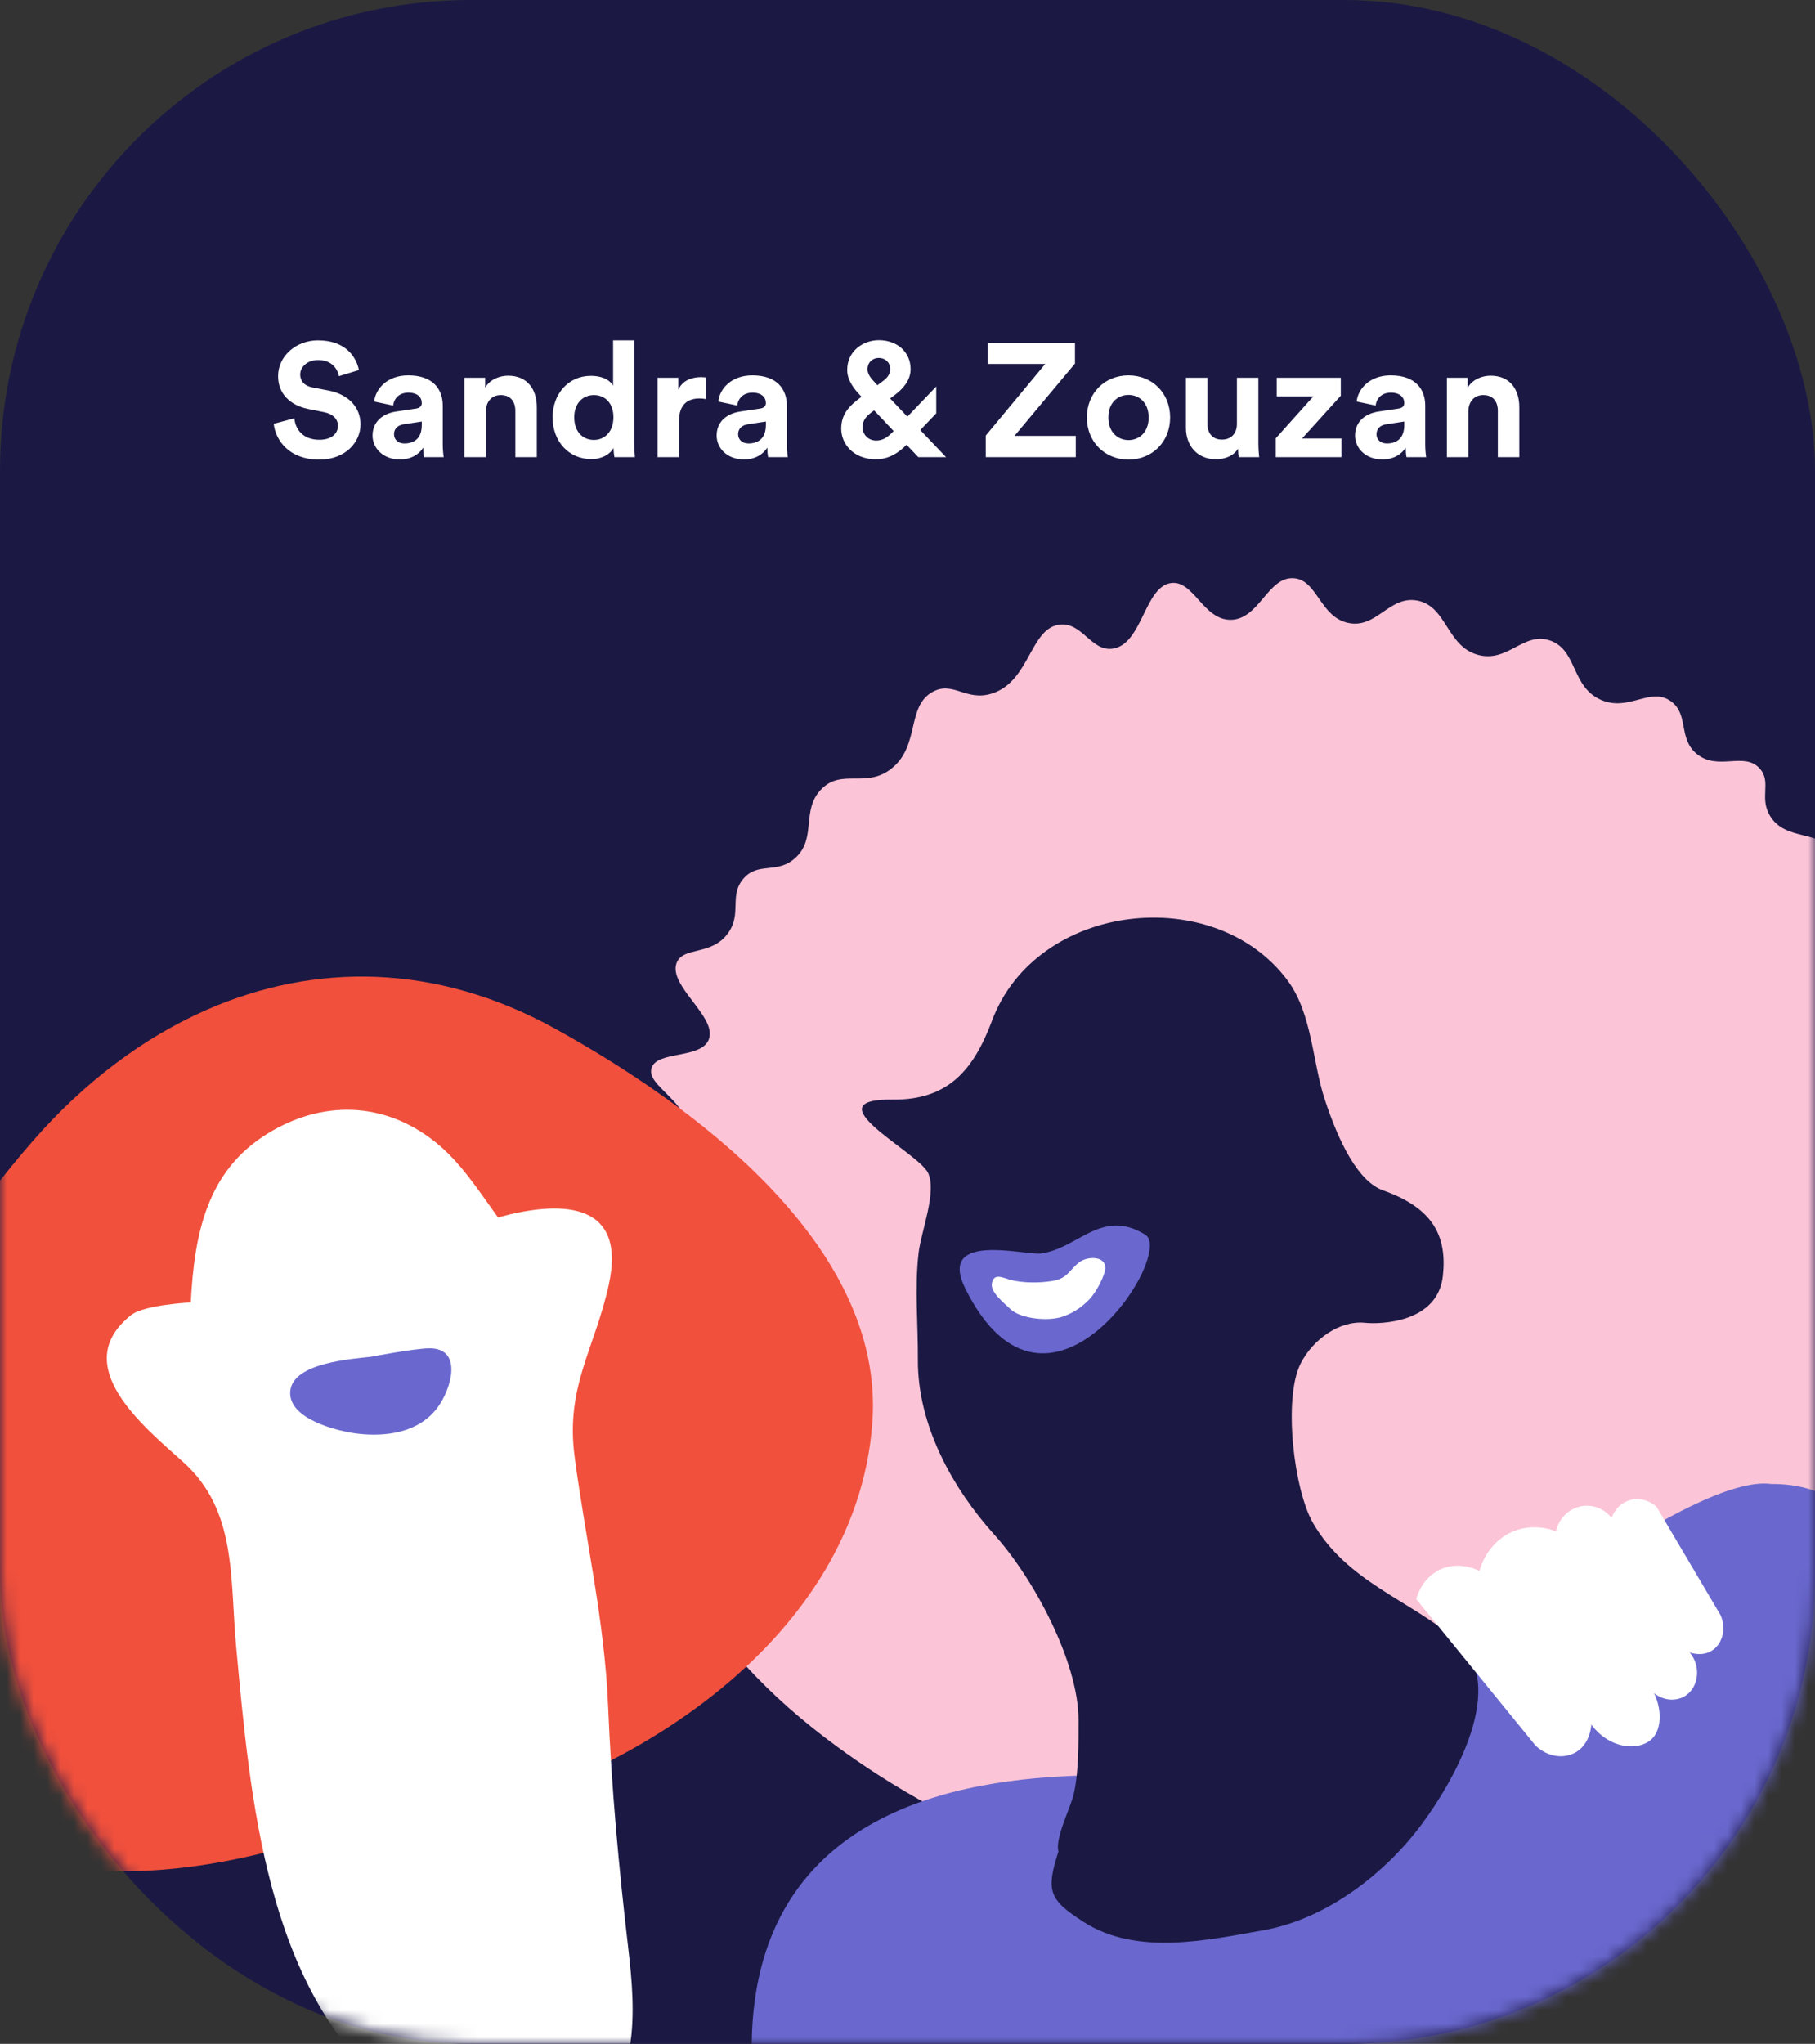 <svg width="135" height="152" viewBox="0 0 135 152" fill="none" xmlns="http://www.w3.org/2000/svg">
<rect x="0" y="0" width="135" height="152" fill="#333333" stroke="none"/>
<rect width="135" height="152" rx="35" fill="#1B1944"/>
<mask id="mask0_2683_2631" style="mask-type:alpha" maskUnits="userSpaceOnUse" x="0" y="0" width="135" height="152">
<rect width="135" height="152" rx="35" fill="#FCC4D7"/>
</mask>
<g mask="url(#mask0_2683_2631)">
<path d="M54.15 69.4C55.206 67.935 54.207 66.622 55.286 65.357C56.392 64.059 57.788 65.041 59.151 63.811C60.774 62.349 59.56 60.265 61.083 58.699C62.62 57.12 64.417 58.662 66.313 57.153C68.446 55.456 67.404 52.518 69.382 51.446C70.917 50.616 71.864 52.208 73.816 51.565C76.619 50.64 76.613 46.714 78.817 46.453C80.514 46.253 81.171 48.501 82.796 48.236C84.98 47.88 85.131 43.607 87.115 43.361C88.797 43.152 89.5 46.121 91.549 46.095C93.661 46.066 94.293 42.893 96.21 43.003C97.995 43.106 98.167 45.897 100.302 46.332C102.406 46.76 103.334 44.276 105.419 44.667C107.64 45.084 107.588 48.093 109.966 48.71C112.19 49.285 113.33 46.94 115.31 47.641C117.332 48.356 116.861 51.062 119.062 52.039C121.157 52.97 122.755 51.035 124.292 52.157C125.644 53.146 124.798 54.935 126.223 56.082C127.8 57.349 129.723 55.877 130.884 57.151C131.806 58.163 130.806 59.329 131.68 60.717C132.847 62.573 135.388 61.692 136.568 63.451C137.405 64.698 136.076 65.768 136.794 67.136C137.756 68.963 140.376 68.095 141.229 69.751C142.081 71.411 139.864 73.098 140.66 75.1C141.443 77.07 144.061 76.633 144.525 78.311C145.056 80.23 141.888 81.747 142.06 84.255C142.194 86.207 144.909 86.113 145.321 88.179C145.717 90.177 143.547 91.023 143.786 93.35C144.017 95.601 146.175 96.06 146.003 97.808C145.82 99.653 143.349 99.826 143.104 101.732C142.845 103.735 145.409 104.839 144.978 106.37C144.533 107.955 141.598 107.437 140.886 109.222C140.175 111.005 142.633 112.696 141.909 114.394C141.241 115.962 138.892 115.116 137.475 117.068C136.335 118.638 137.42 119.787 136.28 121.526C135.087 123.351 133.546 122.622 131.846 124.559C130.46 126.135 130.951 127.224 129.799 129.016C128.997 130.264 127.621 131.509 124.342 132.582C93.069 142.833 79.666 138.825 79.666 138.825C71.648 136.153 65.903 132.567 62.263 129.897C59.728 128.037 57.486 126.089 55.332 123.735C51.987 120.079 45.922 113.847 47.948 109.222C48.513 107.933 50.486 106.374 50.165 104.051C49.842 101.712 47.522 100.955 47.778 99.236C48.036 97.496 50.499 97.672 51.188 95.669C51.975 93.381 49.189 91.921 49.653 88.715C49.976 86.477 51.469 86.249 51.358 84.435C51.198 81.848 48.072 80.763 48.458 79.442C48.849 78.111 52.151 78.781 52.72 77.301C53.369 75.618 49.657 73.304 50.333 71.593C50.826 70.373 52.924 71.099 54.15 69.4Z" fill="#FCC4D7"/>
<path d="M64.889 105.739C63.692 122.909 44.536 133.908 30.053 135.939C28.426 136.168 26.791 136.33 25.157 136.491L22.514 136.993C15.926 139.009 8.262 140.041 1.724 138.223C-4.234 136.567 -9.258 132.547 -11.69 124.747C-15.937 111.119 -5.985 94.514 2.428 84.869C6.238 80.499 10.645 77.17 15.384 75.093C23.455 71.56 32.493 71.661 41.219 76.463C51.129 81.916 65.817 92.408 64.889 105.739Z" fill="#F1503C"/>
<path d="M14.19 96.858C14.458 91.731 15.391 87.088 19.89 84.311C23.925 81.818 28.515 81.888 32.319 84.884C34.245 86.399 35.603 88.551 37.041 90.538C41.463 89.322 46.689 89.157 45.276 95.571C44.224 100.345 42.055 103.129 42.739 108.325C43.558 114.539 44.971 120.547 45.229 126.845C45.479 132.934 46.025 138.877 46.733 144.924C47.281 149.608 47.657 155.322 43.203 158.113C38.593 161.002 32.697 158.589 28.884 155.377C19.791 147.717 18.62 133.819 17.57 122.513C17.089 117.348 17.646 112.35 13.627 108.731C10.746 106.136 5.025 101.555 9.749 97.802C10.721 97.031 14.19 96.858 14.19 96.858Z" fill="white"/>
<path d="M31.925 100.274C34.457 100.252 33.575 103.3 32.542 104.681C31.152 106.543 28.74 106.863 26.619 106.622C25.212 106.462 21.351 105.548 21.593 103.422C21.83 101.339 26.168 101.068 27.598 100.902C27.596 100.902 30.837 100.282 31.925 100.274Z" fill="#6A68CE"/>
<path d="M140.478 121.125C140.478 159.476 110.682 189.648 84.11 189.648C76.39 189.648 64.109 185.587 60.351 175.313C56.255 162.568 56.133 163.277 55.917 152.989C55.505 133.391 73.79 132.218 81.03 132.027C88.034 131.843 93.875 137.658 100.509 137.945C104.532 138.119 103.717 130.24 106.621 126.199C109.189 122.627 126.067 109.585 131.74 110.362C139.517 110.329 140.478 117.782 140.478 121.125Z" fill="#6A68CE"/>
<path d="M78.726 137.692C78.457 136.704 79.622 134.473 79.866 133.41C80.24 131.798 80.221 129.585 80.221 127.916C80.223 123.581 76.849 117.334 73.958 114.132C70.853 110.693 68.243 105.983 68.272 101.13C68.289 98.521 68.022 95.781 68.323 93.188C68.51 91.567 69.717 88.596 69.016 87.204C68.245 85.669 60.302 81.716 66.389 81.775C70.42 81.815 72.366 79.711 73.781 75.919C77.082 67.076 90.353 65.59 95.781 72.93C97.601 75.392 97.611 78.952 98.539 81.773C99.604 85.012 101.038 87.874 102.879 88.528C106.576 89.839 107.641 91.901 107.324 94.874C106.95 98.394 102.65 98.491 101.523 98.374C99.667 98.183 97.668 99.582 96.744 101.402C95.426 104.005 96.242 110.838 97.672 113.282C100.232 117.668 104.811 118.954 108.346 121.978C112.281 125.342 108.057 132.543 105.791 135.61C102.98 139.418 98.63 142.692 94.071 143.533C89.839 144.277 84.577 145.479 80.611 142.94C77.999 141.273 77.792 140.621 78.726 137.692Z" fill="#1B1944"/>
<path d="M71.811 95.853C69.663 91.547 76.237 93.379 77.425 93.221C80.205 92.852 81.941 89.808 85.191 91.828C87.436 93.225 77.908 108.078 71.811 95.853C72.056 96.348 71.45 95.131 71.811 95.853Z" fill="#6A68CE"/>
<path d="M79.094 97.898C79.646 97.696 80.328 97.356 80.996 96.662C81.676 95.951 82.174 94.749 82.207 94.398C82.308 93.359 80.868 93.419 80.286 93.867C79.493 94.479 79.417 95.085 78.26 95.266C77.296 95.417 76.18 95.421 75.239 95.202C74.647 95.064 73.897 94.591 73.771 95.481C73.685 96.085 74.586 96.829 75.191 97.387C75.917 98.056 77.968 98.309 79.094 97.898Z" fill="white"/>
<path d="M105.34 118.924C108.296 122.554 111.252 126.184 114.208 129.811C115.134 130.712 116.449 130.852 117.347 130.226C118.267 129.585 118.355 128.41 118.363 128.257C119.781 130.16 122.033 130.237 122.932 129.254C123.581 128.542 123.621 127.163 123.033 125.918C123.812 126.55 124.868 126.548 125.542 125.977C126.363 125.283 126.495 123.852 125.676 122.888C125.75 122.916 126.707 123.259 127.471 122.657C128.156 122.117 128.393 121.05 127.973 120.114C126.386 117.429 124.801 114.741 123.213 112.055C122.575 111.491 121.714 111.331 120.99 111.649C120.221 111.987 119.925 112.725 119.867 112.881C119.289 112.152 118.363 111.827 117.486 112.046C116.619 112.262 115.938 112.973 115.728 113.88C115.497 113.788 113.749 113.114 112.016 114.159C110.564 115.035 110.127 116.515 110.041 116.831C109.925 116.77 108.336 115.957 106.824 116.882C105.745 117.543 105.411 118.661 105.34 118.924Z" fill="white"/>
<path d="M26.696 27.52L25.208 27.976C25.124 27.508 24.74 26.776 23.66 26.776C22.856 26.776 22.328 27.292 22.328 27.856C22.328 28.324 22.628 28.696 23.252 28.816L24.44 29.044C25.988 29.344 26.816 30.352 26.816 31.552C26.816 32.86 25.724 34.18 23.744 34.18C21.488 34.18 20.492 32.728 20.36 31.516L21.896 31.108C21.968 31.948 22.556 32.704 23.756 32.704C24.644 32.704 25.136 32.26 25.136 31.66C25.136 31.168 24.764 30.784 24.104 30.652L22.916 30.412C21.56 30.136 20.684 29.26 20.684 27.976C20.684 26.464 22.04 25.312 23.648 25.312C25.712 25.312 26.504 26.56 26.696 27.52ZM27.711 32.392C27.711 31.336 28.491 30.748 29.475 30.604L30.927 30.388C31.263 30.34 31.371 30.172 31.371 29.968C31.371 29.548 31.047 29.2 30.375 29.2C29.679 29.2 29.295 29.644 29.247 30.16L27.831 29.86C27.927 28.936 28.779 27.916 30.363 27.916C32.235 27.916 32.931 28.972 32.931 30.16V33.064C32.931 33.376 32.967 33.796 33.003 34H31.539C31.503 33.844 31.479 33.52 31.479 33.292C31.179 33.76 30.615 34.168 29.739 34.168C28.479 34.168 27.711 33.316 27.711 32.392ZM30.075 32.98C30.747 32.98 31.371 32.656 31.371 31.612V31.348L30.039 31.552C29.631 31.612 29.307 31.84 29.307 32.296C29.307 32.644 29.559 32.98 30.075 32.98ZM36.136 30.604V34H34.539V28.096H36.087V28.828C36.447 28.216 37.156 27.94 37.791 27.94C39.255 27.94 39.928 28.984 39.928 30.28V34H38.331V30.556C38.331 29.896 38.008 29.38 37.239 29.38C36.544 29.38 36.136 29.92 36.136 30.604ZM47.175 25.312V32.932C47.175 33.328 47.199 33.76 47.223 34H45.699C45.675 33.88 45.639 33.592 45.639 33.316C45.375 33.784 44.775 34.144 43.983 34.144C42.303 34.144 41.103 32.824 41.103 31.036C41.103 29.308 42.267 27.952 43.935 27.952C44.955 27.952 45.435 28.372 45.603 28.684V25.312H47.175ZM42.711 31.036C42.711 32.092 43.335 32.716 44.175 32.716C44.991 32.716 45.627 32.092 45.627 31.024C45.627 29.968 44.991 29.38 44.175 29.38C43.359 29.38 42.711 29.98 42.711 31.036ZM52.507 28.072V29.68C52.327 29.644 52.171 29.632 52.027 29.632C51.211 29.632 50.503 30.028 50.503 31.3V34H48.907V28.096H50.455V28.972C50.815 28.192 51.631 28.048 52.135 28.048C52.267 28.048 52.387 28.06 52.507 28.072ZM53.304 32.392C53.304 31.336 54.084 30.748 55.069 30.604L56.52 30.388C56.856 30.34 56.965 30.172 56.965 29.968C56.965 29.548 56.641 29.2 55.968 29.2C55.273 29.2 54.889 29.644 54.84 30.16L53.425 29.86C53.52 28.936 54.373 27.916 55.956 27.916C57.828 27.916 58.525 28.972 58.525 30.16V33.064C58.525 33.376 58.56 33.796 58.596 34H57.133C57.096 33.844 57.072 33.52 57.072 33.292C56.773 33.76 56.209 34.168 55.333 34.168C54.072 34.168 53.304 33.316 53.304 32.392ZM55.669 32.98C56.34 32.98 56.965 32.656 56.965 31.612V31.348L55.633 31.552C55.224 31.612 54.901 31.84 54.901 32.296C54.901 32.644 55.153 32.98 55.669 32.98ZM68.306 34L67.43 33.076C66.794 33.724 66.062 34.156 65.15 34.156C63.482 34.156 62.57 33.016 62.57 31.876C62.57 30.82 63.134 30.208 64.022 29.548L64.082 29.512L63.95 29.368C63.542 28.936 63.014 28.288 63.014 27.52C63.014 26.092 64.214 25.3 65.366 25.3C66.722 25.3 67.73 26.176 67.73 27.448C67.73 28.312 67.142 28.936 66.53 29.392L66.206 29.632L67.49 30.988L69.638 28.744V30.736L68.45 31.984L70.37 34H68.306ZM65.174 32.764C65.69 32.764 66.062 32.488 66.47 32.056L65.018 30.52L64.838 30.652C64.43 30.952 64.154 31.276 64.154 31.78C64.154 32.272 64.55 32.764 65.174 32.764ZM64.526 27.472C64.526 27.832 64.814 28.18 65.03 28.396L65.258 28.648L65.678 28.336C66.074 28.048 66.218 27.748 66.218 27.436C66.218 26.98 65.858 26.62 65.354 26.62C64.958 26.62 64.526 26.896 64.526 27.472ZM80.016 34H73.32V32.392L77.748 27.064H73.476V25.492H79.956V27.04L75.456 32.416H80.016V34ZM83.938 32.728C84.718 32.728 85.438 32.164 85.438 31.048C85.438 29.932 84.718 29.368 83.938 29.368C83.158 29.368 82.438 29.932 82.438 31.048C82.438 32.152 83.158 32.728 83.938 32.728ZM83.938 27.916C85.702 27.916 87.034 29.224 87.034 31.048C87.034 32.86 85.702 34.18 83.938 34.18C82.174 34.18 80.842 32.86 80.842 31.048C80.842 29.224 82.174 27.916 83.938 27.916ZM92.134 34C92.11 33.88 92.086 33.604 92.086 33.364C91.762 33.916 91.078 34.156 90.454 34.156C89.026 34.156 88.21 33.112 88.21 31.828V28.096H89.806V31.504C89.806 32.164 90.142 32.692 90.886 32.692C91.594 32.692 92.002 32.212 92.002 31.528V28.096H93.598V32.932C93.598 33.388 93.634 33.796 93.658 34H92.134ZM99.777 34H94.893V32.596L97.689 29.476H94.965V28.096H99.729V29.428L96.849 32.608H99.777V34ZM100.789 32.392C100.789 31.336 101.569 30.748 102.553 30.604L104.005 30.388C104.341 30.34 104.449 30.172 104.449 29.968C104.449 29.548 104.125 29.2 103.453 29.2C102.757 29.2 102.373 29.644 102.325 30.16L100.909 29.86C101.005 28.936 101.857 27.916 103.441 27.916C105.313 27.916 106.009 28.972 106.009 30.16V33.064C106.009 33.376 106.045 33.796 106.081 34H104.617C104.581 33.844 104.557 33.52 104.557 33.292C104.257 33.76 103.693 34.168 102.817 34.168C101.557 34.168 100.789 33.316 100.789 32.392ZM103.153 32.98C103.825 32.98 104.449 32.656 104.449 31.612V31.348L103.117 31.552C102.709 31.612 102.385 31.84 102.385 32.296C102.385 32.644 102.637 32.98 103.153 32.98ZM109.214 30.604V34H107.618V28.096H109.166V28.828C109.526 28.216 110.234 27.94 110.87 27.94C112.334 27.94 113.006 28.984 113.006 30.28V34H111.41V30.556C111.41 29.896 111.086 29.38 110.318 29.38C109.622 29.38 109.214 29.92 109.214 30.604Z" fill="white"/>
</g>
</svg>
